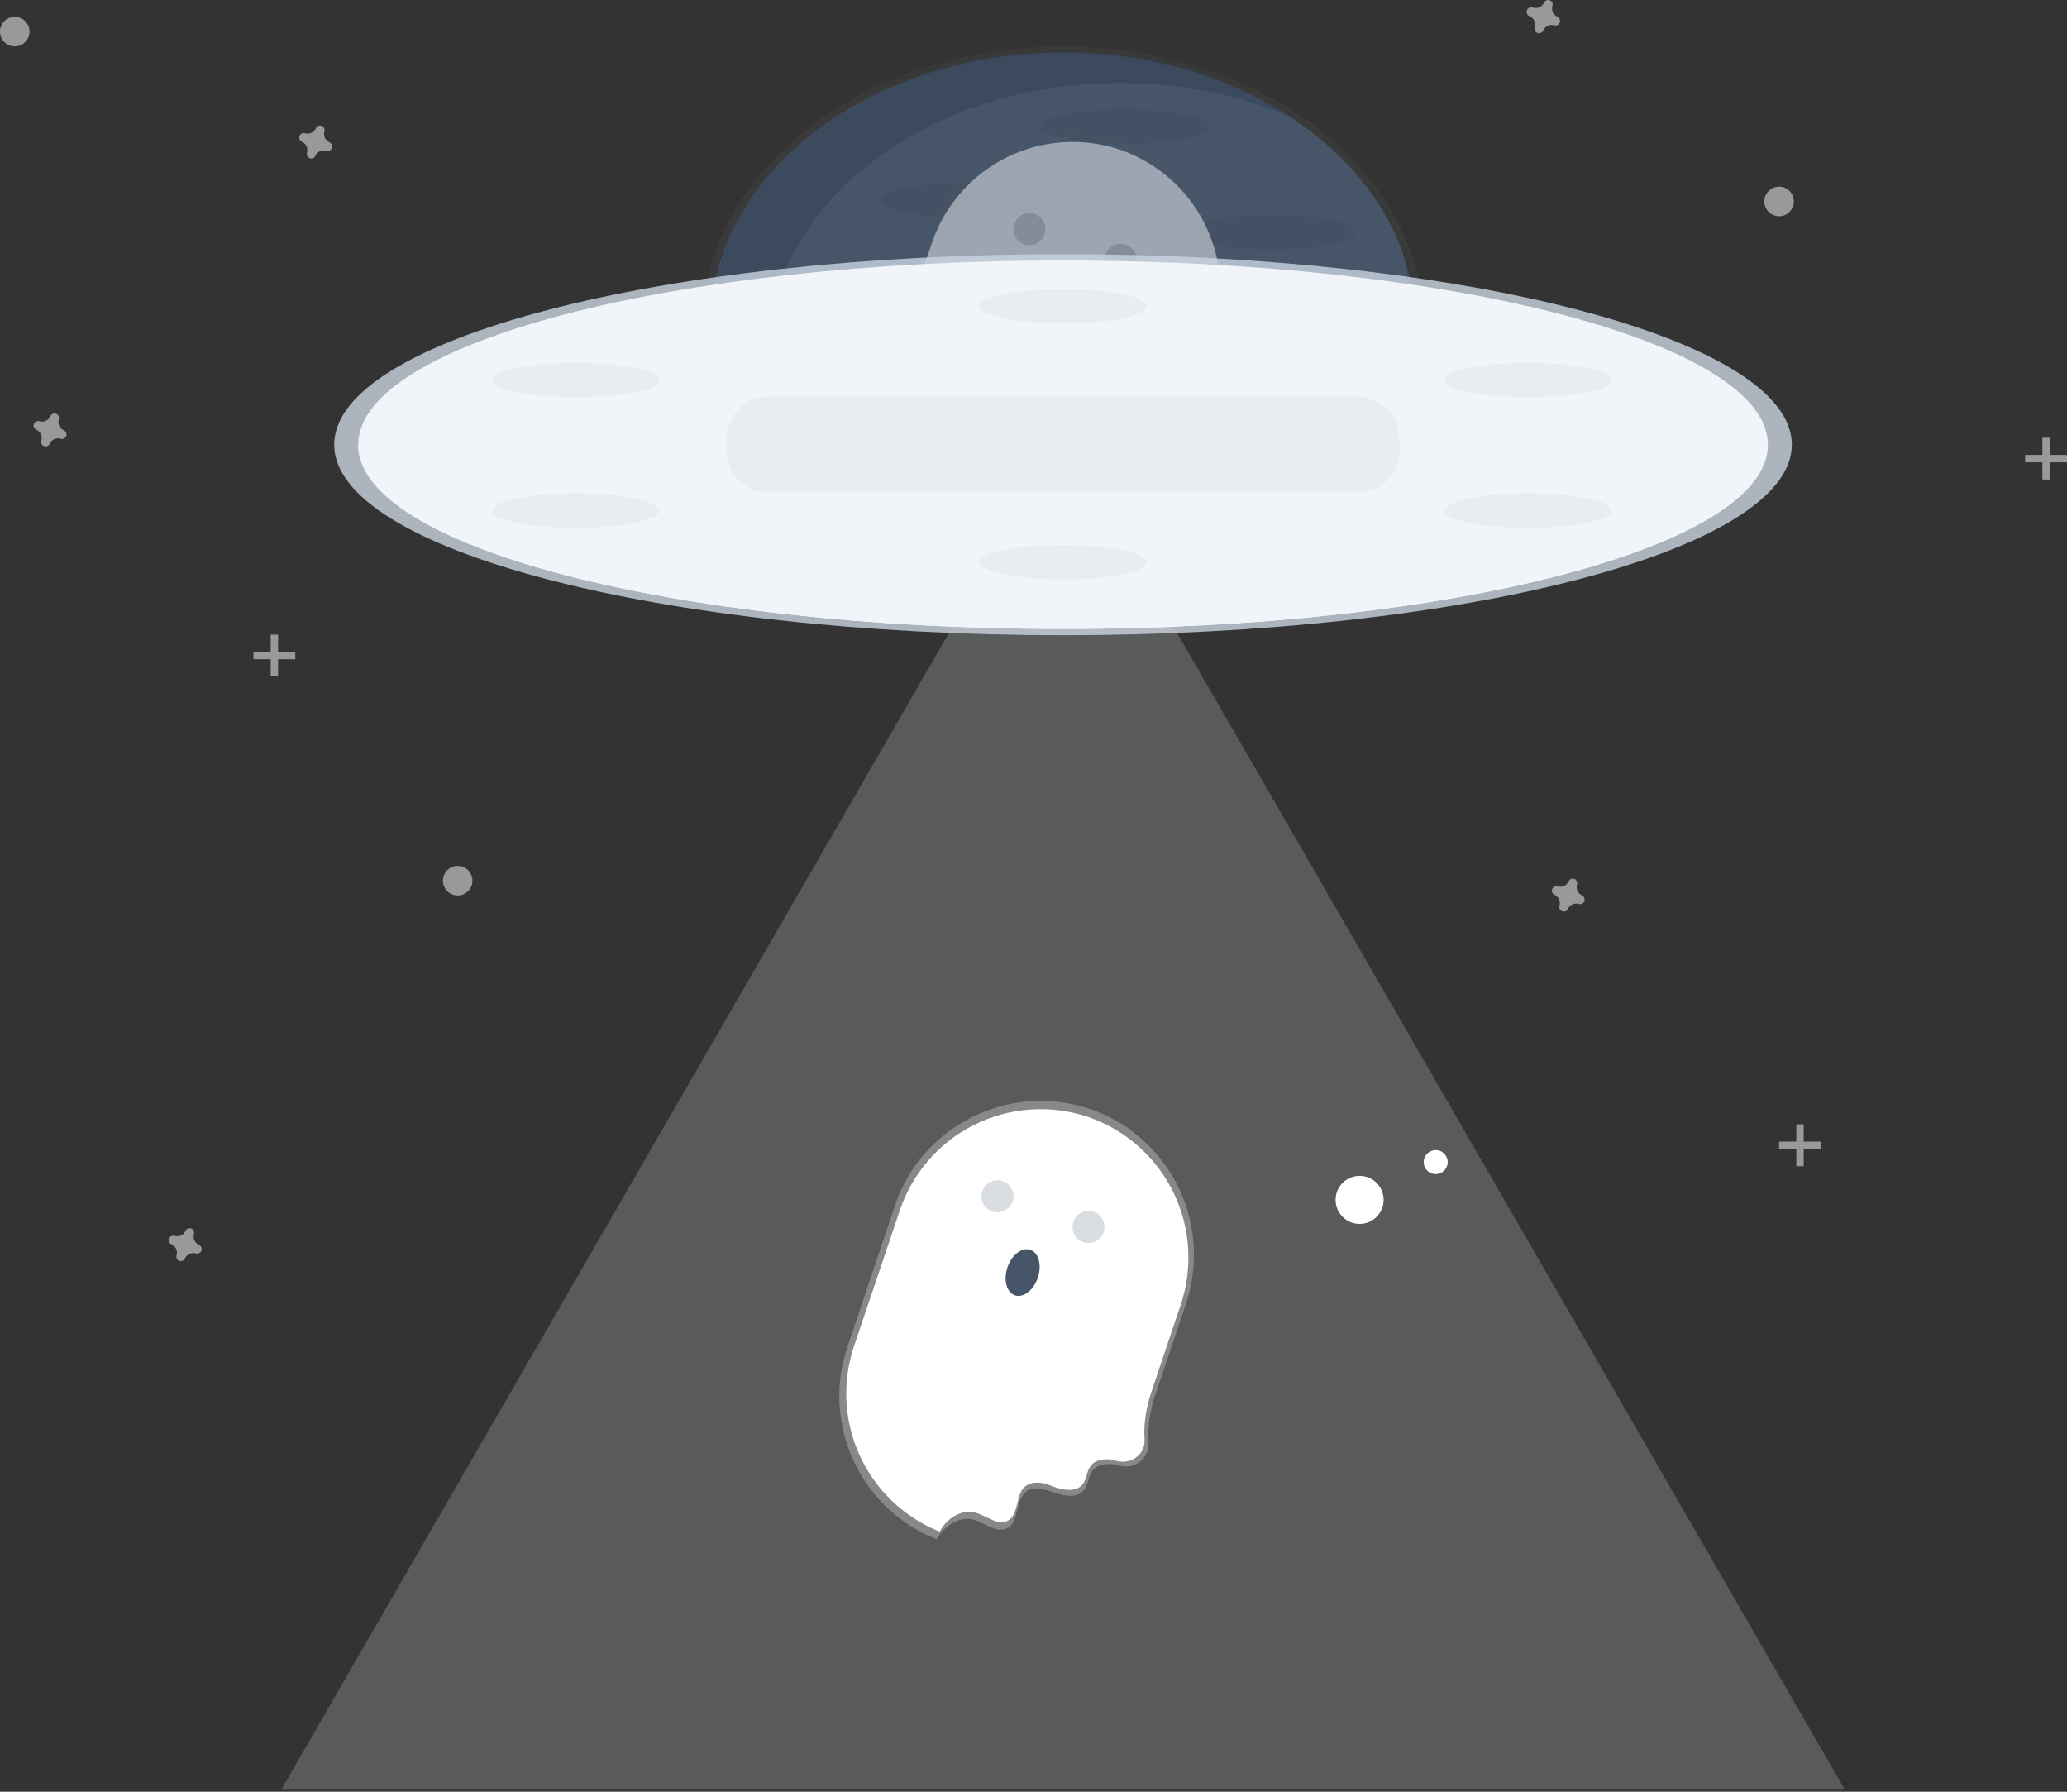 <svg width="600" height="520" viewBox="0 0 600 520" fill="none" xmlns="http://www.w3.org/2000/svg">
<rect x="0" y="0" width="600" height="520" fill="#333333" stroke="none"/>
<g opacity="0.8">
<path d="M308.571 175.547C366.348 175.547 413.186 139.263 413.186 94.504C413.186 49.745 366.348 13.461 308.571 13.461C250.794 13.461 203.957 49.745 203.957 94.504C203.957 139.263 250.794 175.547 308.571 175.547Z" fill="url(#paint0_linear_978_12341)"/>
</g>
<path d="M308.571 15.266C365.064 15.266 410.864 50.744 410.864 94.508C410.864 138.273 365.064 173.751 308.571 173.751C252.079 173.751 206.279 138.273 206.279 94.508C206.279 50.744 252.076 15.266 308.571 15.266Z" fill="#475569"/>
<path opacity="0.54" d="M222.814 103.313C222.814 59.549 268.607 24.07 325.1 24.07C342.639 23.974 360.004 27.558 376.071 34.592C358.093 22.449 334.571 15.07 308.828 15.07C252.336 15.07 206.536 50.549 206.536 94.313C206.536 123.699 227.186 149.349 257.864 163.035C236.386 148.506 222.814 127.142 222.814 103.313Z" fill="#334155"/>
<path opacity="0.2" d="M308.571 126.359L421.971 322.774L535.372 519.181H81.772L195.171 322.774L308.571 126.359Z" fill="#F1F5F9"/>
<g opacity="0.3">
<path d="M335.479 404.442L344.286 378.306C347.314 369.205 347.339 359.371 344.355 350.254C341.372 341.138 335.538 333.221 327.714 327.671L327.786 327.628C324.322 325.189 320.523 323.264 316.507 321.913L316.386 321.871L316.25 321.828C312.352 320.509 308.289 319.745 304.179 319.556C302.725 319.481 301.268 319.481 299.814 319.556C297.292 319.688 294.785 320.035 292.322 320.592C291.607 320.749 290.893 320.928 290.243 321.121C289.593 321.313 288.864 321.521 288.186 321.742C286.829 322.192 285.493 322.699 284.186 323.278C283.529 323.563 282.879 323.863 282.243 324.185C280.321 325.134 278.47 326.223 276.707 327.442C276.114 327.849 275.536 328.271 274.964 328.699C267.904 334.068 262.619 341.434 259.793 349.842L245.95 391.021C243.771 397.479 243.116 404.353 244.036 411.106C244.179 412.142 244.357 413.171 244.564 414.192C244.772 415.213 245.029 416.221 245.279 417.221C245.472 417.885 245.672 418.549 245.893 419.206C246.222 420.185 246.607 421.163 246.972 422.121C247.236 422.756 247.514 423.392 247.807 424.021C248.386 425.271 249.029 426.492 249.722 427.685C250.411 428.886 251.164 430.05 251.979 431.171C252.579 432.013 253.214 432.842 253.872 433.642C254.746 434.724 255.681 435.757 256.672 436.735C260.938 441.036 266.044 444.413 271.672 446.656L271.914 446.756C272.217 446.22 272.551 445.703 272.914 445.206C275.057 442.271 278.786 440.206 282.336 440.978C282.593 441.035 282.85 441.113 283.107 441.192C284.907 441.828 286.679 442.963 288.414 443.521C289.046 443.804 289.731 443.947 290.423 443.938C291.116 443.929 291.797 443.77 292.422 443.471C295.893 441.621 294.607 435.785 297.586 433.228C297.724 433.11 297.87 433 298.022 432.899C297.979 432.847 297.941 432.792 297.907 432.735C300.207 431.306 303.393 432.256 306.043 433.178C308.9 434.185 312.629 434.863 314.614 432.528C315.957 430.928 315.857 428.492 317.136 426.813C318.622 424.885 321.422 424.671 323.843 425.013L323.964 425.049C328.607 426.963 333.679 423.785 333.322 418.778C333.141 413.906 333.873 409.044 335.479 404.442Z" fill="#F1F5F9"/>
</g>
<path d="M273.721 443.006C275.807 440.149 279.386 438.149 282.814 438.928C286.243 439.706 289.493 442.971 292.543 441.335C296.714 439.106 293.757 430.913 300.528 430.306C301.94 430.213 303.352 430.458 304.65 431.021C307.507 432.185 311.978 433.499 314.178 430.878C315.471 429.335 315.378 426.985 316.614 425.385C318.043 423.528 320.764 423.292 323.086 423.649L323.2 423.685C327.678 425.535 332.578 422.463 332.228 417.635C331.778 411.206 333.821 405.149 334.264 403.835L342.75 378.613C346.359 367.801 345.542 356 340.476 345.789C335.409 335.578 326.507 327.787 315.714 324.121C304.903 320.516 293.104 321.337 282.896 326.404C272.688 331.471 264.901 340.373 261.236 351.163L247.857 390.828C244.38 401.259 245.018 412.625 249.641 422.602C254.263 432.58 262.522 440.415 272.728 444.506C273.03 443.987 273.361 443.486 273.721 443.006Z" fill="white"/>
<path opacity="0.2" d="M289.536 351.847C292.104 351.847 294.186 349.765 294.186 347.197C294.186 344.629 292.104 342.547 289.536 342.547C286.968 342.547 284.886 344.629 284.886 347.197C284.886 349.765 286.968 351.847 289.536 351.847Z" fill="#475569"/>
<path opacity="0.2" d="M315.979 360.745C318.547 360.745 320.629 358.663 320.629 356.095C320.629 353.527 318.547 351.445 315.979 351.445C313.41 351.445 311.329 353.527 311.329 356.095C311.329 358.663 313.41 360.745 315.979 360.745Z" fill="#475569"/>
<path d="M301.255 370.803C302.483 367.153 301.505 363.53 299.07 362.711C296.636 361.892 293.666 364.186 292.438 367.836C291.21 371.486 292.188 375.109 294.623 375.929C297.057 376.748 300.026 374.453 301.255 370.803Z" fill="#475569"/>
<path d="M394.664 355.201C398.515 355.201 401.636 352.079 401.636 348.229C401.636 344.379 398.515 341.258 394.664 341.258C390.814 341.258 387.693 344.379 387.693 348.229C387.693 352.079 390.814 355.201 394.664 355.201Z" fill="white"/>
<path d="M416.75 340.753C418.675 340.753 420.236 339.192 420.236 337.267C420.236 335.342 418.675 333.781 416.75 333.781C414.825 333.781 413.264 335.342 413.264 337.267C413.264 339.192 414.825 340.753 416.75 340.753Z" fill="white"/>
<path opacity="0.05" d="M326.429 41.734C339.841 41.734 350.714 39.496 350.714 36.734C350.714 33.973 339.841 31.734 326.429 31.734C313.016 31.734 302.143 33.973 302.143 36.734C302.143 39.496 313.016 41.734 326.429 41.734Z" fill="black"/>
<path opacity="0.05" d="M280 63.164C293.413 63.164 304.286 60.925 304.286 58.164C304.286 55.403 293.413 53.164 280 53.164C266.587 53.164 255.714 55.403 255.714 58.164C255.714 60.925 266.587 63.164 280 63.164Z" fill="black"/>
<path opacity="0.05" d="M369.286 72.445C382.698 72.445 393.571 70.207 393.571 67.445C393.571 64.684 382.698 62.445 369.286 62.445C355.873 62.445 345 64.684 345 67.445C345 70.207 355.873 72.445 369.286 72.445Z" fill="black"/>
<g opacity="0.5">
<g opacity="0.3">
<path d="M344.764 123.731L353.572 97.595C356.6 88.494 356.624 78.66 353.641 69.543C350.657 60.427 344.824 52.51 337 46.96L337.072 46.917C333.607 44.478 329.808 42.553 325.793 41.203L325.672 41.16L325.536 41.117C321.638 39.798 317.575 39.034 313.464 38.845C312.011 38.77 310.554 38.77 309.1 38.845C306.578 38.977 304.071 39.324 301.607 39.881C300.893 40.038 300.179 40.217 299.529 40.41C298.879 40.602 298.15 40.81 297.472 41.031C296.114 41.481 294.779 41.988 293.471 42.567C292.814 42.852 292.164 43.153 291.529 43.474C289.606 44.423 287.756 45.512 285.993 46.731C285.4 47.138 284.822 47.56 284.25 47.988C277.19 53.357 271.904 60.723 269.079 69.131L255.236 110.31C253.057 116.768 252.402 123.642 253.322 130.395C253.464 131.431 253.643 132.46 253.85 133.481C254.057 134.502 254.314 135.51 254.564 136.51C254.757 137.174 254.957 137.838 255.179 138.495C255.507 139.474 255.893 140.452 256.257 141.41C256.522 142.045 256.8 142.681 257.093 143.31C257.671 144.56 258.314 145.781 259.007 146.974C259.697 148.175 260.45 149.339 261.264 150.46C261.864 151.302 262.5 152.131 263.157 152.931C264.043 154.003 264.972 155.038 265.957 156.024C270.224 160.325 275.329 163.702 280.957 165.945L281.2 166.045C281.502 165.509 281.836 164.992 282.2 164.495C284.343 161.56 288.072 159.495 291.622 160.267C291.879 160.324 292.136 160.402 292.393 160.481C294.193 161.117 295.964 162.252 297.7 162.81C298.331 163.093 299.017 163.236 299.709 163.227C300.401 163.219 301.083 163.059 301.707 162.76C305.179 160.91 303.893 155.074 306.871 152.517C307.01 152.399 307.156 152.289 307.307 152.188C307.265 152.136 307.227 152.081 307.193 152.024C309.493 150.595 312.679 151.545 315.329 152.467C318.186 153.474 321.914 154.152 323.9 151.817C325.243 150.217 325.143 147.781 326.421 146.102C327.907 144.174 330.707 143.96 333.129 144.302H333.25C337.893 146.217 342.964 143.038 342.607 138.031C342.186 131.388 344.286 125.095 344.764 123.731Z" fill="url(#paint1_linear_978_12341)"/>
</g>
<path d="M283.007 162.295C285.093 159.438 288.671 157.438 292.1 158.217C295.529 158.995 298.779 162.26 301.829 160.624C306 158.395 303.043 150.202 309.814 149.595C311.225 149.502 312.638 149.747 313.936 150.31C316.793 151.474 321.264 152.788 323.464 150.167C324.757 148.624 324.664 146.274 325.9 144.674C327.329 142.817 330.05 142.581 332.371 142.938L332.486 142.974C336.964 144.824 341.864 141.752 341.514 136.924C341.064 130.495 343.107 124.438 343.55 123.124L352.036 97.903C355.645 87.09 354.827 75.289 349.761 65.078C344.695 54.867 335.793 47.076 325 43.41C314.189 39.805 302.39 40.626 292.182 45.693C281.974 50.76 274.187 59.662 270.521 70.453L257.143 110.117C253.666 120.549 254.304 131.914 258.927 141.892C263.549 151.869 271.808 159.704 282.014 163.795C282.316 163.276 282.647 162.775 283.007 162.295Z" fill="#F1F5F9"/>
<path opacity="0.2" d="M298.822 71.136C301.39 71.136 303.472 69.054 303.472 66.486C303.472 63.918 301.39 61.836 298.822 61.836C296.254 61.836 294.172 63.918 294.172 66.486C294.172 69.054 296.254 71.136 298.822 71.136Z" fill="black"/>
<path opacity="0.2" d="M325.264 80.034C327.832 80.034 329.914 77.953 329.914 75.384C329.914 72.816 327.832 70.734 325.264 70.734C322.696 70.734 320.614 72.816 320.614 75.384C320.614 77.953 322.696 80.034 325.264 80.034Z" fill="black"/>
</g>
<path opacity="0.1" d="M406.8 71.023C408.128 76.156 408.798 81.436 408.793 86.738C408.793 130.502 363 165.981 306.507 165.981C260.272 165.952 221.207 142.195 208.572 109.595C217.957 145.859 259.286 173.166 308.864 173.166C365.357 173.166 411.157 137.688 411.157 93.923C411.143 86.085 409.665 78.319 406.8 71.023Z" fill="black"/>
<g opacity="0.8">
<path d="M308.572 184.351C425.411 184.351 520.129 159.596 520.129 129.058C520.129 98.521 425.411 73.766 308.572 73.766C191.732 73.766 97.014 98.521 97.014 129.058C97.014 159.596 191.732 184.351 308.572 184.351Z" fill="#CBD5E1"/>
</g>
<path d="M308.571 75.594C195.586 75.594 103.986 99.529 103.986 129.065H513.157C513.157 99.529 421.557 75.594 308.571 75.594Z" fill="#F1F5F9"/>
<path d="M308.571 182.527C421.557 182.527 513.157 158.591 513.157 129.062H103.986C103.986 158.591 195.586 182.527 308.571 182.527Z" fill="white"/>
<path d="M308.571 182.527C421.557 182.527 513.157 158.591 513.157 129.062H103.986C103.986 158.591 195.586 182.527 308.571 182.527Z" fill="#F1F5F9"/>
<path opacity="0.05" d="M393.914 115.109H223.228C216.435 115.109 210.928 120.616 210.928 127.409V130.709C210.928 137.502 216.435 143.009 223.228 143.009H393.914C400.707 143.009 406.214 137.502 406.214 130.709V127.409C406.214 120.616 400.707 115.109 393.914 115.109Z" fill="#475569"/>
<path opacity="0.5" d="M95.636 41.293C95.046 41.035 94.57 40.57 94.3 39.986C94.031 39.401 93.985 38.738 94.171 38.121C94.201 38.026 94.221 37.928 94.228 37.829C94.247 37.546 94.173 37.265 94.019 37.027C93.864 36.79 93.637 36.609 93.371 36.511C93.106 36.413 92.815 36.403 92.544 36.484C92.272 36.564 92.034 36.73 91.864 36.957C91.807 37.037 91.759 37.123 91.721 37.214C91.465 37.805 91 38.282 90.415 38.552C89.83 38.822 89.166 38.867 88.55 38.679C88.454 38.649 88.356 38.63 88.257 38.621C87.974 38.603 87.693 38.677 87.456 38.831C87.218 38.986 87.037 39.213 86.939 39.478C86.841 39.744 86.832 40.035 86.912 40.306C86.993 40.578 87.159 40.816 87.386 40.986C87.465 41.047 87.551 41.097 87.643 41.136C88.233 41.393 88.708 41.858 88.978 42.443C89.248 43.028 89.294 43.691 89.107 44.307C89.078 44.4 89.059 44.496 89.05 44.593C89.03 44.876 89.102 45.158 89.256 45.397C89.41 45.636 89.637 45.818 89.903 45.917C90.169 46.016 90.46 46.026 90.733 45.946C91.005 45.865 91.244 45.699 91.414 45.471C91.473 45.39 91.521 45.301 91.557 45.207C91.82 44.623 92.287 44.154 92.872 43.891C93.456 43.628 94.117 43.588 94.728 43.779C94.824 43.808 94.922 43.827 95.021 43.836C95.304 43.854 95.585 43.78 95.822 43.626C96.06 43.471 96.241 43.245 96.339 42.979C96.437 42.713 96.447 42.423 96.366 42.151C96.286 41.879 96.12 41.641 95.893 41.471C95.816 41.401 95.729 41.34 95.636 41.293Z" fill="white"/>
<path opacity="0.5" d="M459.207 259.863C458.623 259.599 458.156 259.131 457.893 258.548C457.63 257.964 457.589 257.304 457.779 256.692C457.809 256.597 457.828 256.498 457.836 256.399C457.854 256.116 457.78 255.835 457.626 255.598C457.471 255.36 457.244 255.179 456.979 255.081C456.713 254.983 456.422 254.974 456.151 255.054C455.879 255.135 455.641 255.301 455.471 255.527C455.414 255.607 455.366 255.694 455.329 255.785C455.072 256.376 454.607 256.852 454.022 257.122C453.437 257.392 452.773 257.437 452.157 257.249C452.062 257.22 451.964 257.201 451.864 257.192C451.582 257.174 451.301 257.247 451.063 257.402C450.826 257.556 450.644 257.783 450.546 258.049C450.448 258.315 450.439 258.605 450.519 258.876C450.6 259.148 450.766 259.386 450.993 259.556C451.072 259.617 451.158 259.667 451.25 259.706C451.834 259.97 452.301 260.438 452.564 261.022C452.827 261.606 452.868 262.266 452.678 262.877C452.649 262.97 452.63 263.066 452.621 263.163C452.601 263.446 452.674 263.729 452.828 263.967C452.981 264.206 453.208 264.389 453.475 264.488C453.741 264.587 454.032 264.597 454.304 264.516C454.577 264.436 454.816 264.269 454.986 264.042C455.044 263.96 455.092 263.871 455.128 263.777C455.391 263.193 455.859 262.725 456.443 262.461C457.028 262.198 457.688 262.158 458.3 262.349C458.395 262.378 458.493 262.397 458.593 262.406C458.875 262.424 459.156 262.351 459.394 262.196C459.631 262.042 459.813 261.815 459.911 261.549C460.009 261.283 460.018 260.993 459.938 260.721C459.857 260.45 459.691 260.211 459.464 260.042C459.387 259.971 459.3 259.911 459.207 259.863Z" fill="white"/>
<path opacity="0.5" d="M57.779 361.293C57.188 361.035 56.713 360.57 56.444 359.986C56.174 359.401 56.128 358.738 56.314 358.121C56.344 358.026 56.364 357.928 56.371 357.829C56.39 357.546 56.316 357.265 56.162 357.027C56.007 356.79 55.78 356.609 55.514 356.511C55.249 356.413 54.958 356.403 54.687 356.484C54.415 356.564 54.177 356.73 54.007 356.957C53.95 357.037 53.902 357.123 53.864 357.214C53.608 357.805 53.143 358.282 52.558 358.552C51.973 358.822 51.309 358.867 50.693 358.679C50.598 358.649 50.499 358.63 50.4 358.621C50.117 358.603 49.836 358.677 49.599 358.831C49.361 358.986 49.18 359.213 49.082 359.478C48.984 359.744 48.975 360.035 49.055 360.306C49.136 360.578 49.302 360.816 49.529 360.986C49.608 361.047 49.694 361.097 49.786 361.136C50.376 361.393 50.851 361.858 51.121 362.443C51.391 363.028 51.437 363.691 51.25 364.307C51.221 364.4 51.202 364.496 51.193 364.593C51.173 364.876 51.245 365.158 51.399 365.397C51.553 365.636 51.78 365.818 52.046 365.917C52.312 366.016 52.603 366.026 52.876 365.946C53.148 365.865 53.387 365.699 53.557 365.471C53.616 365.39 53.664 365.301 53.7 365.207C53.963 364.622 54.43 364.154 55.015 363.891C55.599 363.628 56.26 363.588 56.871 363.779C56.967 363.808 57.065 363.827 57.164 363.836C57.447 363.854 57.728 363.78 57.965 363.626C58.203 363.471 58.384 363.244 58.482 362.979C58.58 362.713 58.59 362.423 58.509 362.151C58.429 361.879 58.263 361.641 58.036 361.471C57.959 361.401 57.872 361.34 57.779 361.293Z" fill="white"/>
<path opacity="0.5" d="M18.493 124.863C17.909 124.599 17.442 124.131 17.179 123.548C16.916 122.964 16.875 122.304 17.064 121.692C17.094 121.597 17.113 121.498 17.122 121.399C17.14 121.116 17.066 120.835 16.912 120.598C16.757 120.36 16.53 120.179 16.265 120.081C15.999 119.983 15.708 119.974 15.437 120.054C15.165 120.135 14.927 120.301 14.757 120.527C14.7 120.607 14.652 120.694 14.614 120.785C14.358 121.376 13.893 121.852 13.308 122.122C12.723 122.392 12.059 122.437 11.443 122.249C11.348 122.22 11.249 122.201 11.15 122.192C10.867 122.174 10.586 122.247 10.349 122.402C10.111 122.556 9.93 122.783 9.832 123.049C9.734 123.315 9.725 123.605 9.805 123.876C9.886 124.148 10.052 124.386 10.279 124.556C10.358 124.617 10.444 124.667 10.536 124.706C11.126 124.964 11.601 125.429 11.871 126.013C12.141 126.598 12.187 127.261 12 127.877C11.971 127.97 11.952 128.066 11.943 128.163C11.923 128.446 11.995 128.729 12.149 128.967C12.303 129.206 12.53 129.389 12.796 129.488C13.062 129.587 13.354 129.597 13.626 129.516C13.898 129.436 14.137 129.269 14.307 129.042C14.366 128.96 14.414 128.871 14.45 128.777C14.713 128.193 15.18 127.725 15.765 127.461C16.349 127.198 17.01 127.158 17.622 127.349C17.717 127.378 17.815 127.397 17.914 127.406C18.197 127.424 18.478 127.351 18.715 127.196C18.953 127.042 19.134 126.815 19.232 126.549C19.33 126.283 19.34 125.993 19.259 125.721C19.179 125.45 19.013 125.211 18.786 125.042C18.698 124.968 18.599 124.908 18.493 124.863Z" fill="white"/>
<path opacity="0.5" d="M452.064 4.863C451.481 4.599 451.013 4.131 450.75 3.548C450.487 2.964 450.446 2.304 450.636 1.692C450.666 1.597 450.685 1.498 450.693 1.399C450.711 1.116 450.637 0.835 450.483 0.598C450.329 0.36 450.101 0.179 449.836 0.081C449.57 -0.017 449.28 -0.026 449.008 0.054C448.736 0.135 448.498 0.301 448.328 0.527C448.271 0.607 448.223 0.694 448.186 0.785C447.923 1.369 447.455 1.837 446.871 2.101C446.287 2.364 445.626 2.404 445.014 2.213C444.919 2.184 444.821 2.165 444.721 2.156C444.413 2.091 444.093 2.139 443.817 2.291C443.542 2.443 443.33 2.689 443.22 2.984C443.11 3.278 443.11 3.603 443.219 3.898C443.328 4.193 443.539 4.439 443.814 4.592C443.893 4.653 443.98 4.703 444.071 4.742C444.655 5.006 445.122 5.473 445.385 6.057C445.648 6.641 445.689 7.301 445.5 7.913C445.471 8.006 445.451 8.102 445.443 8.199C445.413 8.493 445.482 8.789 445.641 9.038C445.8 9.288 446.038 9.476 446.317 9.574C446.596 9.671 446.9 9.672 447.179 9.575C447.459 9.479 447.698 9.291 447.857 9.042C447.916 8.96 447.964 8.871 448 8.777C448.263 8.193 448.73 7.725 449.315 7.461C449.899 7.198 450.559 7.158 451.171 7.349C451.267 7.378 451.365 7.397 451.464 7.406C451.747 7.424 452.028 7.351 452.265 7.196C452.503 7.042 452.684 6.815 452.782 6.549C452.88 6.283 452.889 5.993 452.809 5.721C452.729 5.45 452.563 5.211 452.336 5.042C452.254 4.97 452.163 4.91 452.064 4.863Z" fill="white"/>
<g opacity="0.5">
<path d="M80.714 184.18H78.572V196.323H80.714V184.18Z" fill="white"/>
<path d="M85.714 191.323V189.18H73.572V191.323H85.714Z" fill="white"/>
</g>
<g opacity="0.5">
<path d="M595 127.031H592.857V139.174H595V127.031Z" fill="white"/>
<path d="M600 134.174V132.031H587.857V134.174H600Z" fill="white"/>
</g>
<g opacity="0.5">
<path d="M523.572 326.32H521.429V338.463H523.572V326.32Z" fill="white"/>
<path d="M528.572 333.463V331.32H516.429V333.463H528.572Z" fill="white"/>
</g>
<path opacity="0.5" d="M516.429 62.751C518.795 62.751 520.714 60.832 520.714 58.465C520.714 56.099 518.795 54.18 516.429 54.18C514.062 54.18 512.143 56.099 512.143 58.465C512.143 60.832 514.062 62.751 516.429 62.751Z" fill="white"/>
<path opacity="0.5" d="M4.286 13.462C6.653 13.462 8.571 11.543 8.571 9.176C8.571 6.809 6.653 4.891 4.286 4.891C1.919 4.891 0 6.809 0 9.176C0 11.543 1.919 13.462 4.286 13.462Z" fill="white"/>
<path opacity="0.5" d="M132.857 259.892C135.224 259.892 137.143 257.973 137.143 255.606C137.143 253.239 135.224 251.32 132.857 251.32C130.49 251.32 128.572 253.239 128.572 255.606C128.572 257.973 130.49 259.892 132.857 259.892Z" fill="white"/>
<path opacity="0.05" d="M167.143 115.305C180.556 115.305 191.429 113.066 191.429 110.305C191.429 107.543 180.556 105.305 167.143 105.305C153.73 105.305 142.857 107.543 142.857 110.305C142.857 113.066 153.73 115.305 167.143 115.305Z" fill="#475569"/>
<path opacity="0.05" d="M167.143 153.164C180.556 153.164 191.429 150.925 191.429 148.164C191.429 145.403 180.556 143.164 167.143 143.164C153.73 143.164 142.857 145.403 142.857 148.164C142.857 150.925 153.73 153.164 167.143 153.164Z" fill="#475569"/>
<path opacity="0.05" d="M443.571 115.305C456.984 115.305 467.857 113.066 467.857 110.305C467.857 107.543 456.984 105.305 443.571 105.305C430.159 105.305 419.286 107.543 419.286 110.305C419.286 113.066 430.159 115.305 443.571 115.305Z" fill="#475569"/>
<path opacity="0.05" d="M443.571 153.164C456.984 153.164 467.857 150.925 467.857 148.164C467.857 145.403 456.984 143.164 443.571 143.164C430.159 143.164 419.286 145.403 419.286 148.164C419.286 150.925 430.159 153.164 443.571 153.164Z" fill="#475569"/>
<path opacity="0.05" d="M308.571 93.875C321.984 93.875 332.857 91.636 332.857 88.875C332.857 86.114 321.984 83.875 308.571 83.875C295.159 83.875 284.286 86.114 284.286 88.875C284.286 91.636 295.159 93.875 308.571 93.875Z" fill="#475569"/>
<path opacity="0.05" d="M308.571 168.164C321.984 168.164 332.857 165.925 332.857 163.164C332.857 160.403 321.984 158.164 308.571 158.164C295.159 158.164 284.286 160.403 284.286 163.164C284.286 165.925 295.159 168.164 308.571 168.164Z" fill="#475569"/>
<defs>
<linearGradient id="paint0_linear_978_12341" x1="308.571" y1="175.547" x2="308.571" y2="13.461" gradientUnits="userSpaceOnUse">
<stop stop-color="#808080" stop-opacity="0.251"/>
<stop offset="0.54" stop-color="#808080" stop-opacity="0.122"/>
<stop offset="1" stop-color="#808080" stop-opacity="0.102"/>
</linearGradient>
<linearGradient id="paint1_linear_978_12341" x1="110.238" y1="1037.75" x2="110.238" y2="905.277" gradientUnits="userSpaceOnUse">
<stop stop-color="#808080" stop-opacity="0.251"/>
<stop offset="0.54" stop-color="#808080" stop-opacity="0.122"/>
<stop offset="1" stop-color="#808080" stop-opacity="0.102"/>
</linearGradient>
</defs>
</svg>

